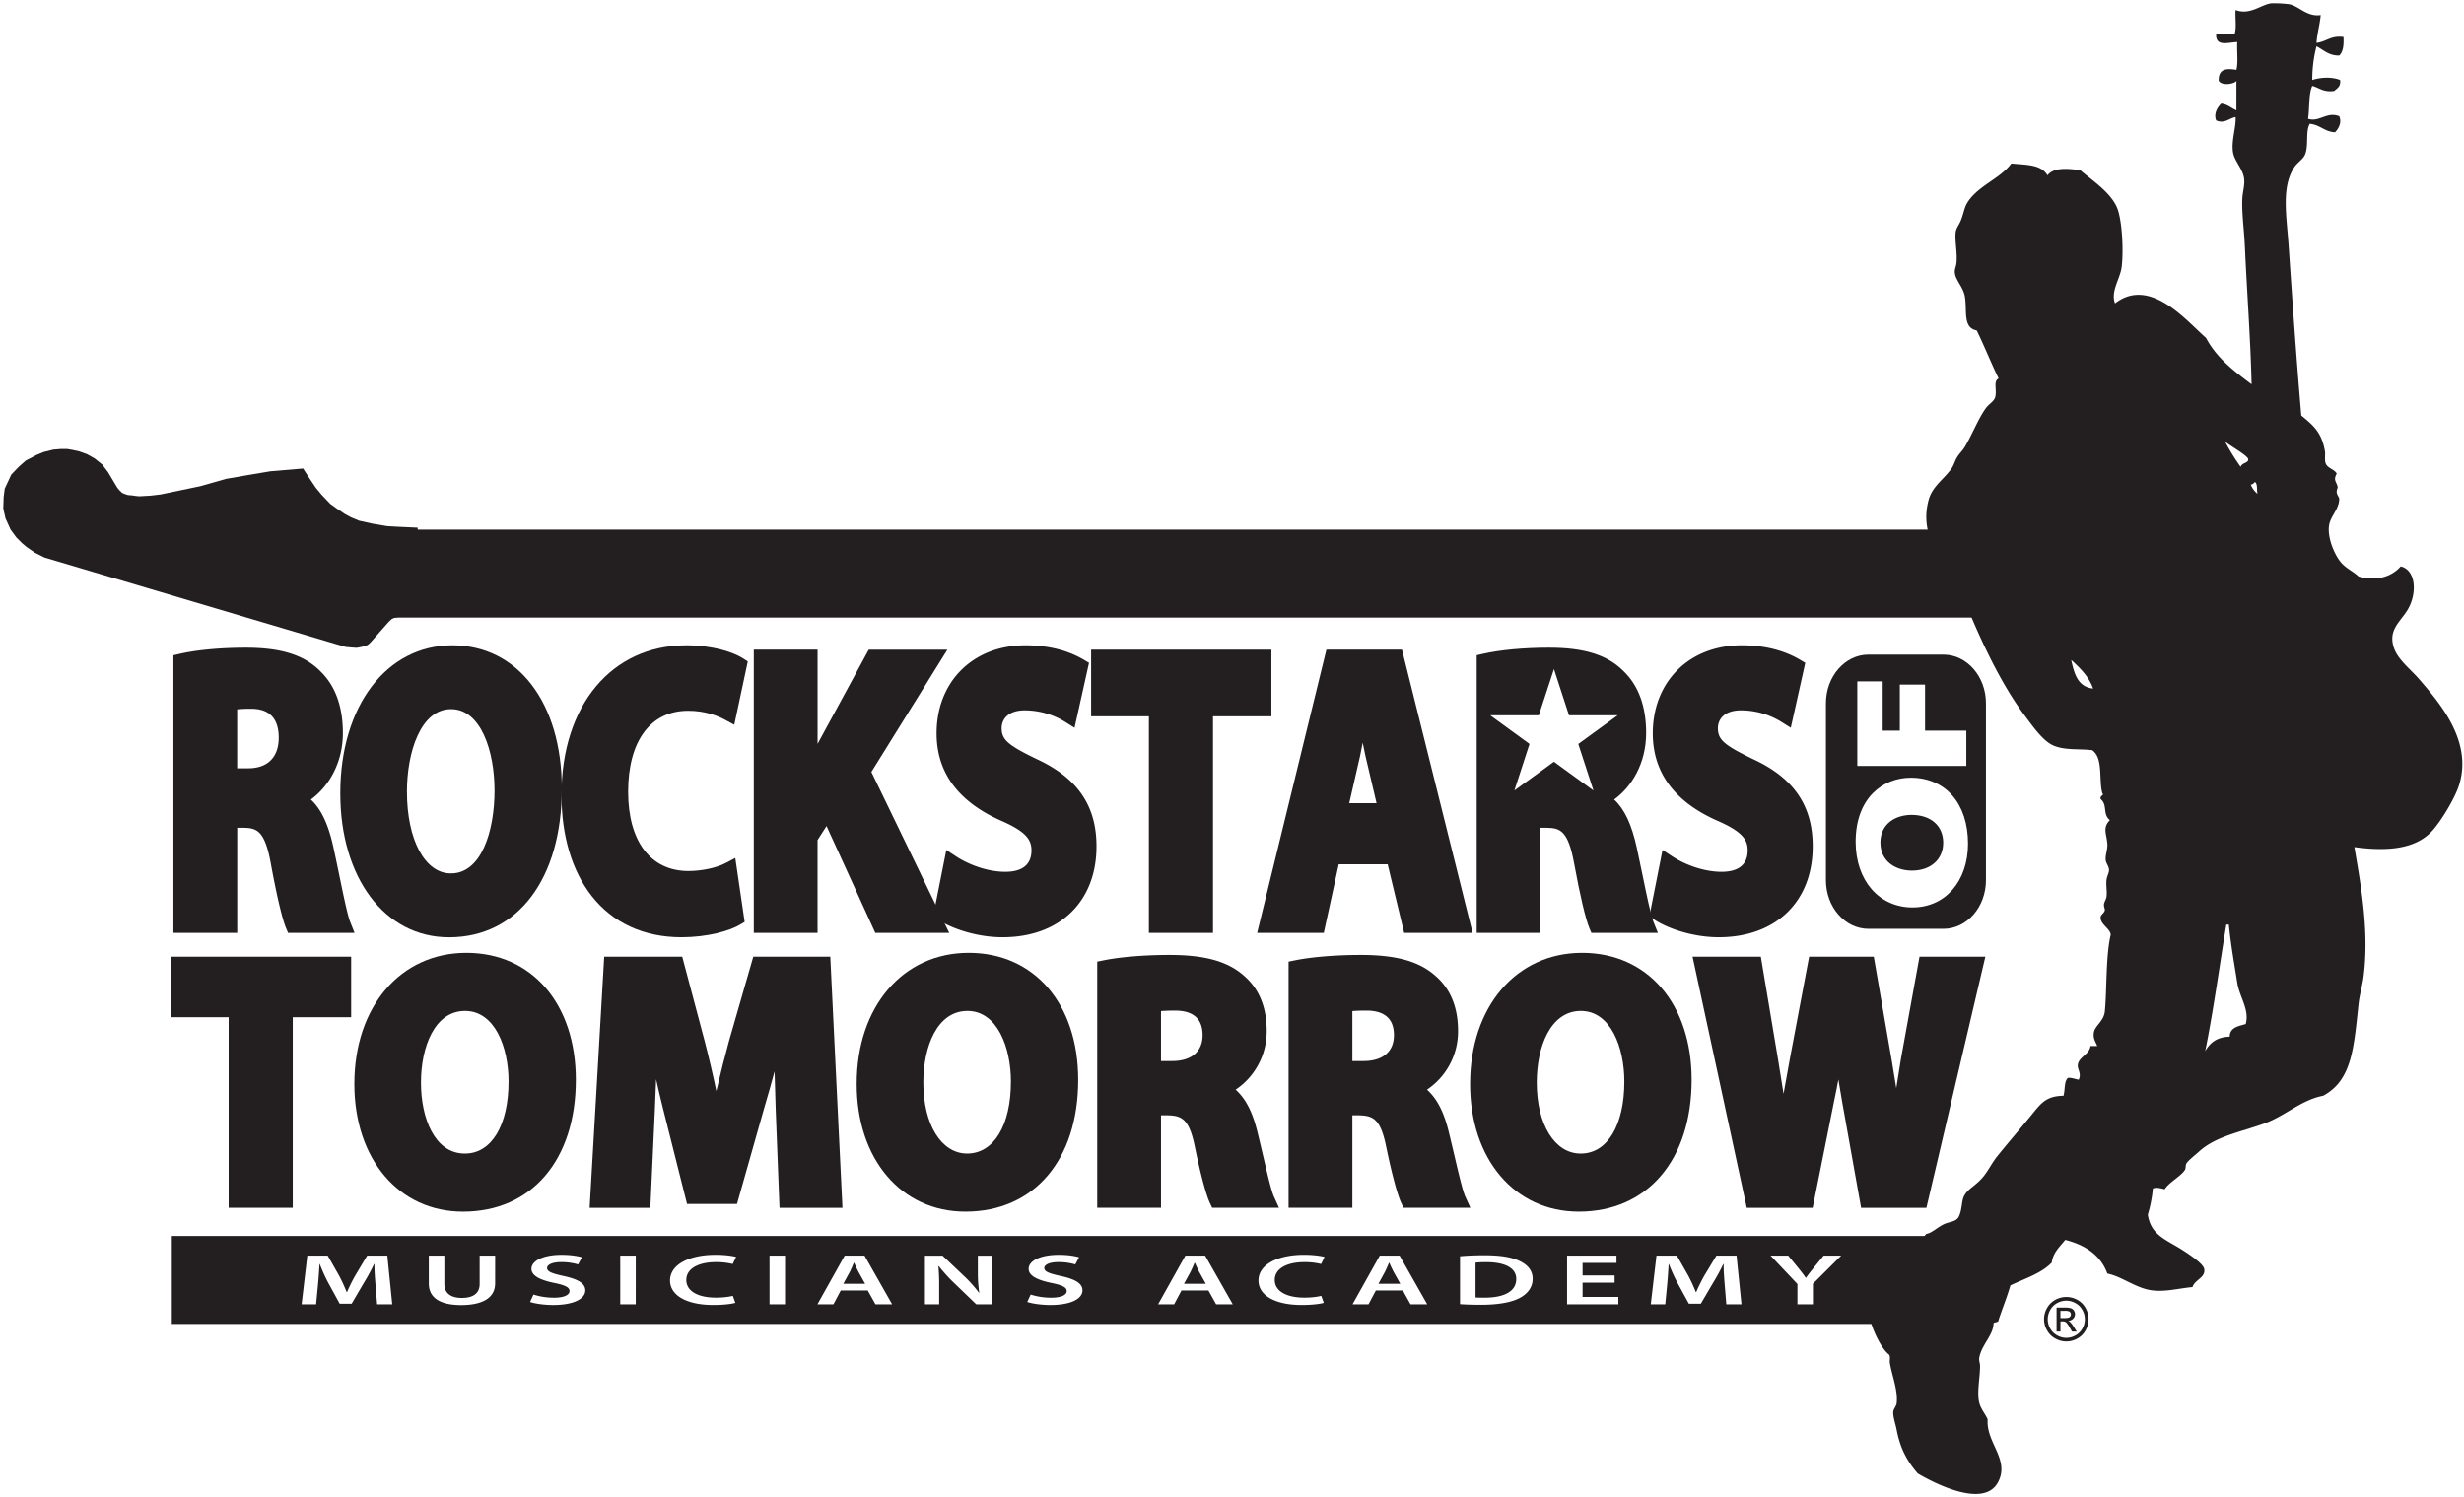 <svg id="Layer_1" data-name="Layer 1" xmlns="http://www.w3.org/2000/svg" viewBox="0 0 3462.91 2104.31"><defs><style>.cls-1,.cls-2{fill:#231f20;}.cls-1{fill-rule:evenodd;}</style></defs><path class="cls-1" d="M2724.09,1737.21H241.45v123.58H2790.63V1737.21ZM530,1833.19l-2.31-27.9c-.71-8.84-1.6-19.48-1.42-28.71h-.53a269.16,269.16,0,0,1-14.17,26.17l-17.37,29.63H477.4l-16-29.22a237,237,0,0,1-12-26.58h-.36c-.53,8.93-1.24,19.77-2.13,29.12l-2.65,27.49H423.9l8-68.38h28.71l15.59,27.49a240.6,240.6,0,0,1,11,23.75h.54a232.48,232.48,0,0,1,11.87-23.85L516,1764.81h28.35l6.91,68.38Zm165.87-29.32c0,21.1-19,30.44-47.67,30.44-27.64,0-45.54-8.83-45.54-30.34v-39.16H624.5v39.87c0,13.4,9.74,19.58,24.44,19.58,15.77,0,25.17-6.18,25.17-19.58v-39.87H695.9Zm81.33,30.34c-12.57,0-25.67-2-32.23-4.27l4.78-10.35a96.87,96.87,0,0,0,28.87,4.37c14,0,21.79-3.76,21.79-9.34,0-5.18-6-8.21-21.26-11.36-19.66-4-32.24-10-32.24-19.89,0-11.16,16.3-19.68,42.16-19.68,12.94,0,22.52,1.61,28.71,3.44l-5.3,10.06a82.2,82.2,0,0,0-23.75-3.25c-13.83,0-19.85,4.25-19.85,8.21,0,5.29,6.91,7.71,22.86,11.27,20.74,4.47,30.82,10.45,30.82,20.29C822.59,1824.67,808.07,1834.21,777.23,1834.21Zm116.27-1H871.69v-68.38H893.5Zm112.7-9.33c8.87,0,18.06-1,23.73-2.54l3.56,9.84c-5.14,1.52-16.48,3-30.83,3-37.93,0-60.95-13.59-60.95-34.39,0-22.54,27.27-36.13,63.78-36.13,14.36,0,24.62,1.73,29.06,3l-4.78,9.93a97.15,97.15,0,0,0-23.39-2.63c-24.28,0-41.81,8.72-41.81,25.17C964.57,1814.22,980,1823.86,1006.2,1823.86Zm97.11,9.33H1081.5v-68.38h21.81Zm127.06,0-10.81-19.38h-37.93l-10.27,19.38h-22.49l38.27-68.38H1215l38.8,68.38Zm164.09,0H1372l-31.18-30a233.89,233.89,0,0,1-21.44-23.65l-.55.12a287.66,287.66,0,0,1,1.07,29.1v24.46h-20v-68.38h24.8l30.84,29.32a181.36,181.36,0,0,1,20.37,22.93h.36a180.65,180.65,0,0,1-2-28.42v-23.83h20.21Zm81.52,1c-12.58,0-25.7-2-32.24-4.27l4.78-10.35a97,97,0,0,0,28.88,4.37c14,0,21.8-3.76,21.8-9.34,0-5.18-6-8.21-21.26-11.36-19.68-4-32.25-10-32.25-19.89,0-11.16,16.3-19.68,42.17-19.68,12.92,0,22.5,1.61,28.7,3.44l-5.33,10.06a81.91,81.91,0,0,0-23.73-3.25c-13.81,0-19.84,4.25-19.84,8.21,0,5.29,6.9,7.71,22.86,11.27,20.71,4.47,30.82,10.45,30.82,20.29C1521.34,1824.67,1506.82,1834.21,1476,1834.21Zm233.2-1-10.81-19.38h-37.91l-10.29,19.38h-22.49l38.27-68.38h27.8l38.82,68.38Zm124-9.33c8.87,0,18.06-1,23.73-2.54l3.56,9.84c-5.14,1.52-16.48,3-30.85,3-37.91,0-60.92-13.59-60.92-34.39,0-22.54,27.26-36.13,63.76-36.13,14.37,0,24.65,1.73,29.07,3l-4.78,9.93a97.24,97.24,0,0,0-23.4-2.63c-24.27,0-41.8,8.72-41.8,25.17C1791.59,1814.22,1807,1823.86,1833.22,1823.86Zm149.19,9.33-10.81-19.38h-37.91l-10.28,19.38h-22.48l38.27-68.38H1967l38.8,68.38Zm153-8.62c-11.86,6.18-30.82,9.33-54,9.33-12.76,0-22.32-.41-29.41-.91v-67.28c9.56-.9,21.79-1.41,34.71-1.41,22.32,0,37.75,2.63,48.72,7.91,11.54,5.37,18.63,13.5,18.63,25.17C2154,1809.56,2146.7,1818.69,2135.36,1824.57Zm139.11,8.62h-72.09v-68.38h69.45V1775h-47.66v17.67h45v10.14h-45v20.09h50.3Zm151.7,0-2.31-27.9c-.72-8.84-1.58-19.48-1.42-28.71h-.52a267.17,267.17,0,0,1-14.18,26.17l-17.37,29.63h-16.81l-16-29.22a237.33,237.33,0,0,1-12.06-26.58h-.33c-.56,8.93-1.25,19.77-2.14,29.12l-2.67,27.49H2320l8-68.38h28.71l15.6,27.49a235.93,235.93,0,0,1,11,23.75h.53a241,241,0,0,1,11.87-23.85l16.48-27.39h28.35l6.92,68.38Zm121.73-28.81v28.81h-21.79v-28.51l-37.74-39.87h24.82l14.34,17.55c4.09,5.08,7.09,8.92,10.29,13.6h.36c3-4.37,6.36-8.64,10.45-13.6l14.34-17.55h24.62Z"/><path class="cls-1" d="M2088.59,1774a117.59,117.59,0,0,0-14.87.71v48.9c3,.31,7.62.31,12,.31,28.35.1,45.2-8.83,45.2-26.19C2131.11,1782.66,2115.88,1774,2088.59,1774Z"/><path class="cls-1" d="M1679.23,1774.75h-.34c-1.78,4-3.56,8.72-5.67,12.79l-9.23,16.84h30.65l-9.39-16.84C1683,1783.37,1681,1778.7,1679.23,1774.75Z"/><path class="cls-1" d="M1200.42,1774.75h-.36c-1.77,4-3.53,8.72-5.67,12.79l-9.2,16.84h30.64l-9.38-16.84C1204.15,1783.37,1202.2,1778.7,1200.42,1774.75Z"/><path class="cls-1" d="M1952.48,1774.75h-.36c-1.75,4-3.53,8.72-5.67,12.79l-9.2,16.84h30.66l-9.4-16.84C1956.21,1783.37,1954.26,1778.7,1952.48,1774.75Z"/><polygon class="cls-2" points="2790.63 744.43 586.94 744.43 587.02 741.67 558.99 740.38 544.22 739.53 523.83 736.1 504.47 731.81 493.26 727.1 484.6 722.38 474.4 715.53 464.22 708.24 451.99 695.38 443.83 685.52 435.17 672.66 429.57 664.09 426 658.51 380.14 662.37 347.02 667.95 317.46 673.09 281.29 683.38 225.75 694.95 211.48 696.66 203.33 697.1 195.69 697.52 191.1 697.1 184.98 696.23 179.89 695.81 175.82 694.52 171.74 692.8 167.66 688.95 164.6 685.09 151.86 663.66 143.71 652.95 133.01 644.38 122.31 638.38 111.61 634.52 101.93 632.37 94.29 631.08 85.62 631.08 74.92 631.95 61.17 635.37 50.97 639.65 36.2 647.37 26.01 656.38 15.82 667.09 6.64 686.81 5.12 698.81 4.61 714.66 7.66 728.38 14.79 744.24 22.95 755.38 31.1 763.53 37.22 768.67 48.94 776.82 62.69 783.67 473.9 905.83 485.62 909.25 494.79 910.11 501.41 910.54 508.04 909.25 513.64 907.97 517.72 905.83 521.29 902.39 546.25 874.11 550.33 870.25 553.9 868.54 558.99 868.11 560.73 868.01 2790.63 868.01 2790.63 744.43"/><path class="cls-2" d="M492.19,1295.91c-3.69-9.24-9.6-37.85-15.3-65.51-2.66-12.89-5.43-26.33-8.24-39.22-7.11-32.39-17.18-54-31.78-67.4,24.14-17.48,45-50.26,45-93.56,0-37.09-10.59-66.22-31.3-86.43-22.77-23.12-55.21-33.43-105.18-33.43-35.2,0-69.11,3.15-93,8.65l-8.66,2V1311.2h89.65V1163.46H342c18.44.37,30.17,3,38.77,51.08,8,43.75,15.94,77.34,21.2,89.84l2.88,6.82h93.45Zm-100.45-259c0,27.28-15.6,42.93-42.82,42.93H333.31V997a190.73,190.73,0,0,1,19.63-.81C378.69,996.21,391.74,1009.91,391.74,1036.91Z"/><path class="cls-2" d="M635.7,907c-92.7,0-157.45,85.52-157.45,208,0,119.16,62.73,202.37,152.54,202.37h.45c96.18,0,158.34-82,158.34-209.06C789.58,987.89,727.74,907,635.7,907Zm-1.78,320.57h-.45c-36.24,0-61.55-47.23-61.55-114.85,0-55.85,19.4-116,62-116,42,0,61.1,59.24,61.1,114.29C695,1169.05,676.13,1227.58,633.92,1227.58Z"/><path class="cls-2" d="M1019.44,1213.24c-12.54,6.57-33.4,11-51.92,11-53.06,0-84.74-41.68-84.74-111.5,0-71.21,31.51-113.73,84.3-113.73,23.58,0,41.18,6.85,51.78,12.6l13.1,7.1,19-89-6.44-4.18C1031.32,917,1002.44,907,964.4,907c-104.84,0-175.28,84.47-175.28,210.18,0,57.4,14.56,106.4,42.1,141.71,29.83,38.23,73.57,58.43,126.49,58.43,36.58,0,67.78-8.92,82.47-17.76l6.36-3.83-13.17-89.8Z"/><path class="cls-2" d="M1224.64,1085l106.81-171.83H1220.9l-71,130.79-.87,1.63V913.14h-89.64V1311.2H1149V1180.68l12.62-19.64,68.54,150.16h103.89Z"/><path class="cls-2" d="M1457.16,1067c-40.67-19.64-49.45-27.36-49.45-43.48,0-12.13,8.55-25.09,32.56-25.09a108.12,108.12,0,0,1,56.54,16.15l13.36,8.35,20.35-91.28-6.94-4.12c-22.94-13.62-50.66-20.53-82.42-20.53-73.53,0-124.88,50.9-124.88,123.77,0,54.58,30.13,95.7,89.68,122.29,36.53,15.78,43.68,27.41,43.68,42.17,0,24.89-19.89,30.11-36.58,30.11-26.81,0-53.35-11.15-69.26-21.59l-13.83-9.08-18.48,93.11,6,4.15c17.71,12.23,53.9,25.39,91.53,25.39,80.2,0,132-50.11,132-127.66C1541.08,1132.44,1514.35,1093.44,1457.16,1067Z"/><polygon class="cls-2" points="1533.48 913.14 1533.48 1006.8 1614.66 1006.8 1614.66 1311.2 1704.75 1311.2 1704.75 1006.8 1786.83 1006.8 1786.83 913.14 1533.48 913.14"/><path class="cls-2" d="M1970.36,913.14H1864.14L1766.8,1311.2h93.66l21-96.45h68.76l23.19,96.45h96.2Zm-55.24,130.78c1.34,6.56,2.68,12.94,4,19l15.51,66h-38.39l15.21-66.33C1912.66,1056.75,1913.88,1050.45,1915.12,1043.92Z"/><path class="cls-2" d="M2463.77,1067c-40.67-19.65-49.45-27.38-49.45-43.49,0-12.13,8.55-25.09,32.56-25.09a108,108,0,0,1,56.53,16.15l13.37,8.35,20.35-91.28-7-4.12c-22.92-13.62-50.66-20.53-82.4-20.53-73.54,0-124.89,50.9-124.89,123.77,0,54.58,30.13,95.71,89.69,122.29,36.52,15.78,43.66,27.41,43.66,42.17,0,24.89-19.87,30.11-36.56,30.11-26.82,0-53.37-11.15-69.27-21.59l-13.84-9.08-18.46,93.11,6,4.15c17.7,12.23,53.91,25.39,91.53,25.39,80.2,0,132-50.11,132-127.66C2547.68,1132.44,2521,1093.44,2463.77,1067Z"/><path class="cls-2" d="M655.4,1339.22C562.7,1339.22,498,1415,498,1523.56,498,1629.2,560.68,1703,650.5,1703h.44c96.19,0,158.34-72.73,158.34-185.3C809.28,1410.94,747.44,1339.22,655.4,1339.22Zm-1.78,282.11h-.45c-42.52,0-61.55-50.09-61.55-99.73,0-50.14,19.17-100.71,62-100.71,42,0,61.1,51.44,61.1,99.23C714.72,1581.61,690.74,1621.33,653.62,1621.33Z"/><path class="cls-2" d="M1166.89,1344.62H1058.68l-34,118.09c-5.92,21.54-12.1,46-17.92,70.87-4.9-23.5-10.4-47.06-16.3-69.79l-31.64-119.17H849.14l-20.48,353H914l6.29-136.26c.58-13.54,1.19-28.51,1.79-44.38,3,13.63,6.16,26.83,9.26,39.26l34.24,136h70.2l38.83-137c4.64-15.53,9.39-32.22,14-49.34.48,19.81,1.06,38.24,1.61,54.42l5.32,137.3H1184Z"/><path class="cls-2" d="M1361.42,1339.22c-92.71,0-157.45,75.81-157.45,184.34,0,105.64,62.72,179.42,152.54,179.42h.45c96.18,0,158.33-72.73,158.33-185.3C1515.29,1410.94,1453.46,1339.22,1361.42,1339.22Zm-2.23,282.11c-36.24,0-61.56-41-61.56-99.73,0-50.14,19.18-100.71,62-100.71,42,0,61.11,51.44,61.11,99.23C1420.74,1581.61,1396.75,1621.33,1359.19,1621.33Z"/><path class="cls-2" d="M1790.37,1681.83c-3.61-7.95-9.49-33-15.17-57.28-2.67-11.34-5.44-23.16-8.25-34.51-4.6-18.45-12.55-42.69-30.39-58.47a98.68,98.68,0,0,0,43.65-82.58c0-33.29-10.76-59.42-31.81-77.49-22.7-20.29-55-29.33-104.67-29.33-35.1,0-68.9,2.76-92.75,7.58l-8.94,1.81v346h89.65v-130h8.72c20.35.35,30.81,4.82,38.79,44.1,8,38.67,16,68.42,21.38,79.57l3,6.34h93.93Zm-100.25-226.95c0,23.15-15.61,36.44-42.82,36.44h-15.61v-70.21c4.3-.4,10.56-.71,19.62-.71C1677.07,1420.4,1690.12,1432,1690.12,1454.88Z"/><path class="cls-2" d="M2059.3,1681.83c-3.61-7.95-9.49-33-15.17-57.28-2.67-11.34-5.44-23.16-8.24-34.51-4.6-18.45-12.56-42.69-30.39-58.47a98.68,98.68,0,0,0,43.65-82.58c0-33.29-10.77-59.42-31.82-77.49-22.7-20.29-55-29.33-104.67-29.33-35.09,0-68.9,2.76-92.75,7.58l-8.94,1.81v346h89.65v-130h8.72c20.35.35,30.81,4.82,38.79,44.1,8,38.67,16,68.42,21.38,79.57l3,6.34h93.93Zm-100.24-226.95c0,23.15-15.61,36.44-42.83,36.44h-15.61v-70.21c4.31-.4,10.56-.71,19.62-.71C1946,1420.4,1959.06,1432,1959.06,1454.88Z"/><path class="cls-2" d="M2223.52,1339.22c-92.7,0-157.44,75.81-157.44,184.34,0,105.64,62.72,179.42,152.54,179.42h.44c96.19,0,158.34-72.73,158.34-185.3C2377.4,1410.94,2315.56,1339.22,2223.52,1339.22Zm-1.77,282.11h-.46c-36.24,0-61.55-41-61.55-99.73,0-50.14,19.17-100.71,62-100.71,42,0,61.09,51.44,61.09,99.23C2282.84,1581.61,2258.86,1621.33,2221.75,1621.33Z"/><path class="cls-2" d="M2697.69,1344.62,2671.45,1489q-2.23,14.24-4.52,28.29-1,6.07-1.94,12.06c-1.86-12.14-3.8-24.07-5.89-36.1l-25.68-148.59h-90.88l-27.15,144.05c-2.94,16-5.93,32.35-8.78,48.63-2.44-15.84-5-31.85-7.61-47.47l-24.32-145.21h-95.95l76.18,353h92.62l30.32-151.1c2.11-9.85,4-19.52,5.82-29.29,1.5,9.34,3.12,18.88,4.86,28.93l27.06,151.46h91.77l82.84-353Z"/><path class="cls-2" d="M2731.35,920.11h-105.5c-32.92,0-59.71,30.67-59.71,68.37v248.66c0,37.7,26.79,68.36,59.71,68.36h105.5c32.91,0,59.7-30.66,59.7-68.36V988.48C2791.05,950.78,2764.26,920.11,2731.35,920.11Zm-121.11,37.56h35.68V1027H2670V962.21h35.46V1027h58v49.59H2610.24Zm77.68,317.72c-47.13,0-80-37.93-80-92.23,0-62.23,38.91-90.09,77.47-90.09,48.88,0,80.46,36.41,80.46,92.76C2765.81,1238.67,2733.78,1275.39,2687.92,1275.39Z"/><path class="cls-2" d="M2686.42,1145.34c-21.76,0-43.71,12-43.71,38.89,0,27.23,22.27,39.43,44.36,39.43,26.27,0,43.92-15.75,43.92-39.16C2731,1160.61,2713.5,1145.34,2686.42,1145.34Z"/><polygon class="cls-2" points="240.17 1344.63 240.17 1429.72 321.35 1429.72 321.35 1697.59 411.44 1697.59 411.44 1429.72 493.51 1429.72 493.51 1344.63 240.17 1344.63"/><path class="cls-2" d="M2330,1311.2h-93.46l-2.87-6.82c-5.26-12.52-13.2-46.11-21.2-89.84-8.59-48-20.33-50.71-38.77-51.08H2165V1311.2h-89.64V921l8.65-2c23.93-5.5,57.85-8.65,93-8.65,50,0,82.4,10.31,105.17,33.43,20.72,20.21,31.31,49.35,31.31,86.43,0,43.3-20.84,76.08-45,93.56,14.59,13.42,24.66,35,31.77,67.4,2.81,12.88,5.58,26.3,8.23,39.17,5.71,27.69,11.62,56.32,15.31,65.56Zm-56.47-305.83h-68.46l-21.14-64.94-21.27,64.94h-68.35l55.27,40.26L2128.33,1111l55.57-40.35,55.53,40.4-21.29-65.38Z"/><path class="cls-1" d="M3261.52,21.2c-1.26,13.74-4.87,25.14-5.92,39.09,13.88-1.52,20.08-10.71,37.91-8.29.66,11.33-.46,20.88-5.93,26.07-15.18.17-22-8-32-13a189,189,0,0,0-5.93,47.39c11.87-3.8,27.32-4.69,39.1,0,1.3,9.21-4.12,11.68-8.3,15.41-14.8,2.17-20.85-4.43-30.8-7.11-5.38,12-3.57,31.17-5.92,46.2,15.69,5.34,26.41-10.61,43.83-3.55,4.14,9.14-1.44,18.09-5.92,22.51-15-.76-21-10.61-35.54-11.85-6,10.82-1.54,27.41-5.92,41.46-2.53,8.1-10.67,12-15.41,19-19,28-11.22,68.38-8.29,111.36,5.32,78,11,160,17.77,238.13,16.31,13.44,28.43,23.08,33.17,49.76.91,5.1-.79,12.79,1.19,17.77,2.72,6.81,12.69,8.19,15.4,14.21-4.74,8.78-1.22,10.09,1.18,17.78.73,2.29-1.51,4.6-1.18,8.29.39,4.32,3.57,6.93,3.55,9.48-.08,14-12.16,24.19-14.21,36.72-2.77,16.87,6.69,39.61,15.4,50.95,7.44,9.67,18.19,13.89,26.06,21.32,26,7.13,46.29.16,59.24-14.21,20,5.06,22.5,32.83,13,54.49-9.32,21.35-32.31,31.83-22.51,60.42,5.62,16.37,23.74,30.09,35.54,43.84,27.61,32.16,75.84,86.61,55.69,149.28-5.85,18.15-24.21,48.54-36.74,62.78-22.12,25.16-60,30.62-110.17,23.7,8.41,50.46,21.15,115.84,13,181.26-1.62,13.09-5.68,25.9-7.11,39.1-6.68,61.58-9.11,107.35-49.76,129.13-31.63,6.23-52.79,28.19-82.92,39.1-33.25,12-67.88,17.89-91.23,39.09-6,5.44-14.37,11.8-17.77,16.59-1.83,2.58-.81,6.92-2.37,9.47-5.38,8.86-22.61,17.52-28.43,27.25-5.64-1.28-10.75-3.19-16.58-1.18a185.63,185.63,0,0,1-7.11,36.72c4.06,29,26.05,35.26,48.57,49.77,10.7,6.88,30,19.61,30.8,27.25,1.33,12.2-13.41,14.36-16.58,24.87-22,2.08-42.31,8.22-62.79,3.56-19.71-4.49-38.61-19-56.87-22.51-9.54-26-30.94-40.16-59.24-47.39-7.4,9.58-16.85,17.11-19,32-14.75,15.25-37.73,22.28-58.05,32-4.81,16.9-11.29,32.14-16.58,48.58,0,4-5.49,2.41-7.11,4.74-.3,17-17,30.12-20.14,48.57-.62,3.63,1.23,7.59,1.19,11.85-.21,17-4.63,37-1.19,50.94,2.31,9.4,9.05,16.54,11.85,23.69-2.36,33.12,32,56.79,14.21,88.86-20.26,36.6-90.08.38-112.55-13-14.1-16.62-24.29-33.62-29.62-61.61-1.48-7.8-5.19-17.69-4.74-24.88.27-4.12,4.23-7.82,4.74-11.85,2.29-17.69-6.46-39.08-9.47-56.86-.67-3.94,1.24-8.27-1.19-11.85-15.52-11.12-43.85-74.12-22.51-96,15.42-15.78,54.25-14.76,65.16-40.28,4.41-10.29,1.93-24.1,9.48-33.17,8.71-1.5,15.87-9.73,26.06-14.23,7.27-3.18,16.47-2.78,20.14-10.66,4.56-9.76,3.52-21.47,7.11-28.43,5.42-10.45,15.43-13.8,26.07-26.06,7.29-8.4,12.94-20.47,21.32-30.81,16.71-20.6,28.28-33.81,46.21-55.68,14.4-17.57,21.1-28,46.2-28.43,2.3-8,.72-19.82,5.92-24.88,3.07-1.27,10.8,1.41,15.4,2.37,4.44-8.78-2.2-14.63-1.18-21.32,1.67-11,16.19-14,17.77-26.07h9.48c-2.05-5.63-6.13-10.14-4.74-18.95,1.52-9.7,14-15.91,15.41-29.62,3-29.7,1.17-77.92,8.29-107.81-.36-8.17-13.92-14.25-14.22-23.7-.15-4.88,4.5-5.66,5.93-10.66.43-1.54-1.43-4.6-1.19-8.29.2-3.16,3.11-7.22,3.56-10.66,1-7.78-.86-16.35,0-23.7.63-5.39,3.64-10.19,3.55-14.21-.13-5-4.44-9.49-4.74-14.22-.47-7.19,3-15,2.37-22.51-1.16-14.47-7-22.37,3.56-33.17-10.67-8.53-2.81-21.26-13-29.62-1.52-5.22,5.67-4.85,2.37-8.29-5.22-19.44,1.61-49.36-14.22-60.42-19.17-2.28-39.37.6-55.68-7.11-14.4-6.82-28.78-27.73-39.1-41.47-33.32-44.39-61.83-105.59-82.93-157.57-15.36-9.13-25.61-20.07-30.8-34.35-2.09-5.75-1.66-12.23-3.56-17.77-9.48-27.7-28.83-52.77-17.77-93.6,5.05-18.64,20.7-28.3,32-43.83,3.24-4.44,4.74-10.92,8.29-16.59,3-4.78,7.77-9.28,10.66-14.22,10.72-18.21,19.11-40.19,29.63-54.49,4-5.5,11.56-9.42,13-15.4,2.58-10.46-3.11-22.52,4.74-26.07-10.74-22-20-45.52-30.8-67.52-19.87-3.7-13.25-27.36-16.6-47.39-2.31-13.95-13.4-23.06-14.21-34.36-.3-4.32,1.88-8.24,2.37-13,1.48-14.12-2.4-30.59-1.19-42.66.63-6.2,4.47-10.34,7.11-16.58,3.6-8.47,5.05-17.83,8.29-23.7,13.85-24.94,47.42-35.38,62.8-56.86,23.15,2,41.93,1.46,50.94,16.58,8.53-11.56,29.21-9.73,46.2-7.1C2939.42,253,2967.69,271,2976,293.68c6.17,16.84,8.64,56,5.92,80.57-2,17.87-16,34.84-9.47,52.13,49.2-38.21,100.54,24.8,127.94,48.57,14.85,28.19,39.37,46.72,64,65.16-1.45-62.88-6.62-131.24-9.48-194.3-1.06-23.17-4.44-46.31-3.56-66.34.45-10.14,4-19.88,2.37-29.62-2.17-12.87-13.47-23.83-15.4-35.54-2.73-16.63,4.57-35.5,3.56-49.76-8.78,1.53-15.54,9.93-27.25,4.74-4-9.76,2.23-18.92,7.11-23.69,9.14,1.12,14.07,6.45,21.32,9.47V113.61c-1.81,4-20,7.84-24.88,0-.7-18.41,13.12-17.2,24.88-15.4,2.75-10.67.4-26.46,1.18-39.1-13.71.62-30.94,7.1-29.61-11.85h26.06c2.75-8.7.4-22.5,1.19-33.17,20.68,7.9,36.47-8.36,50.94-9.48A187.28,187.28,0,0,1,3216.5,5.8C3230.74,8.09,3242,24.17,3261.52,21.2ZM3149,656.21c1.9-6.24,11-5.07,10.67-10.67s-32.11-22.44-33.17-26.06A303,303,0,0,0,3149,656.21Zm14.22,24.88a32,32,0,0,0,9.48,13c-1.32-5.4.47-13.9-3.56-16.59C3167.34,678.92,3166.22,681,3163.19,681.09Zm-221.55,286.7c-6.22-17.46-18.52-28.85-30.8-40.28C2915.09,947,2920.19,965.55,2941.64,967.79Zm157.58,509.43c6.61-11.55,16.53-19.79,34.35-20.14.32-13.12,12.15-14.71,22.51-17.77,5.73-19.82-8.67-37.91-11.85-58-4.14-26.24-9-53.12-11.84-81.75h-3.56C3119.22,1358.21,3110.19,1423.83,3099.22,1477.22Z"/><path class="cls-2" d="M2904,1822.93a32,32,0,0,1,15.38,4,28.64,28.64,0,0,1,11.68,11.56,31.4,31.4,0,0,1,.07,31.22,29,29,0,0,1-11.56,11.59,31.4,31.4,0,0,1-31.13,0,29.09,29.09,0,0,1-11.58-11.59,31.24,31.24,0,0,1,.06-31.22,28.81,28.81,0,0,1,11.7-11.56A32,32,0,0,1,2904,1822.93Zm0,5.19a26.49,26.49,0,0,0-12.82,3.38,24.14,24.14,0,0,0-9.77,9.65,26.45,26.45,0,0,0-3.52,13.07,26.18,26.18,0,0,0,3.46,13,24.57,24.57,0,0,0,9.68,9.66,26.06,26.06,0,0,0,25.95,0,24.43,24.43,0,0,0,9.65-9.66,26.14,26.14,0,0,0-.06-26,23.93,23.93,0,0,0-9.76-9.65A26.57,26.57,0,0,0,2904,1828.12Zm-13.71,43.39v-33.65h11.56a28.36,28.36,0,0,1,8.58.93,8.27,8.27,0,0,1,4.22,3.25,8.57,8.57,0,0,1,1.58,4.94,9,9,0,0,1-2.63,6.42,10.39,10.39,0,0,1-7,3.06,8.87,8.87,0,0,1,2.86,1.79,37.51,37.51,0,0,1,5,6.67l4.11,6.59H2912l-3-5.31q-3.53-6.26-5.68-7.83a7,7,0,0,0-4.36-1.16h-3.18v14.3Zm5.43-18.94h6.58c3.15,0,5.31-.47,6.45-1.41a4.83,4.83,0,0,0,.89-6.4,4.87,4.87,0,0,0-2.3-1.76,16.62,16.62,0,0,0-5.45-.59h-6.17Z"/></svg>